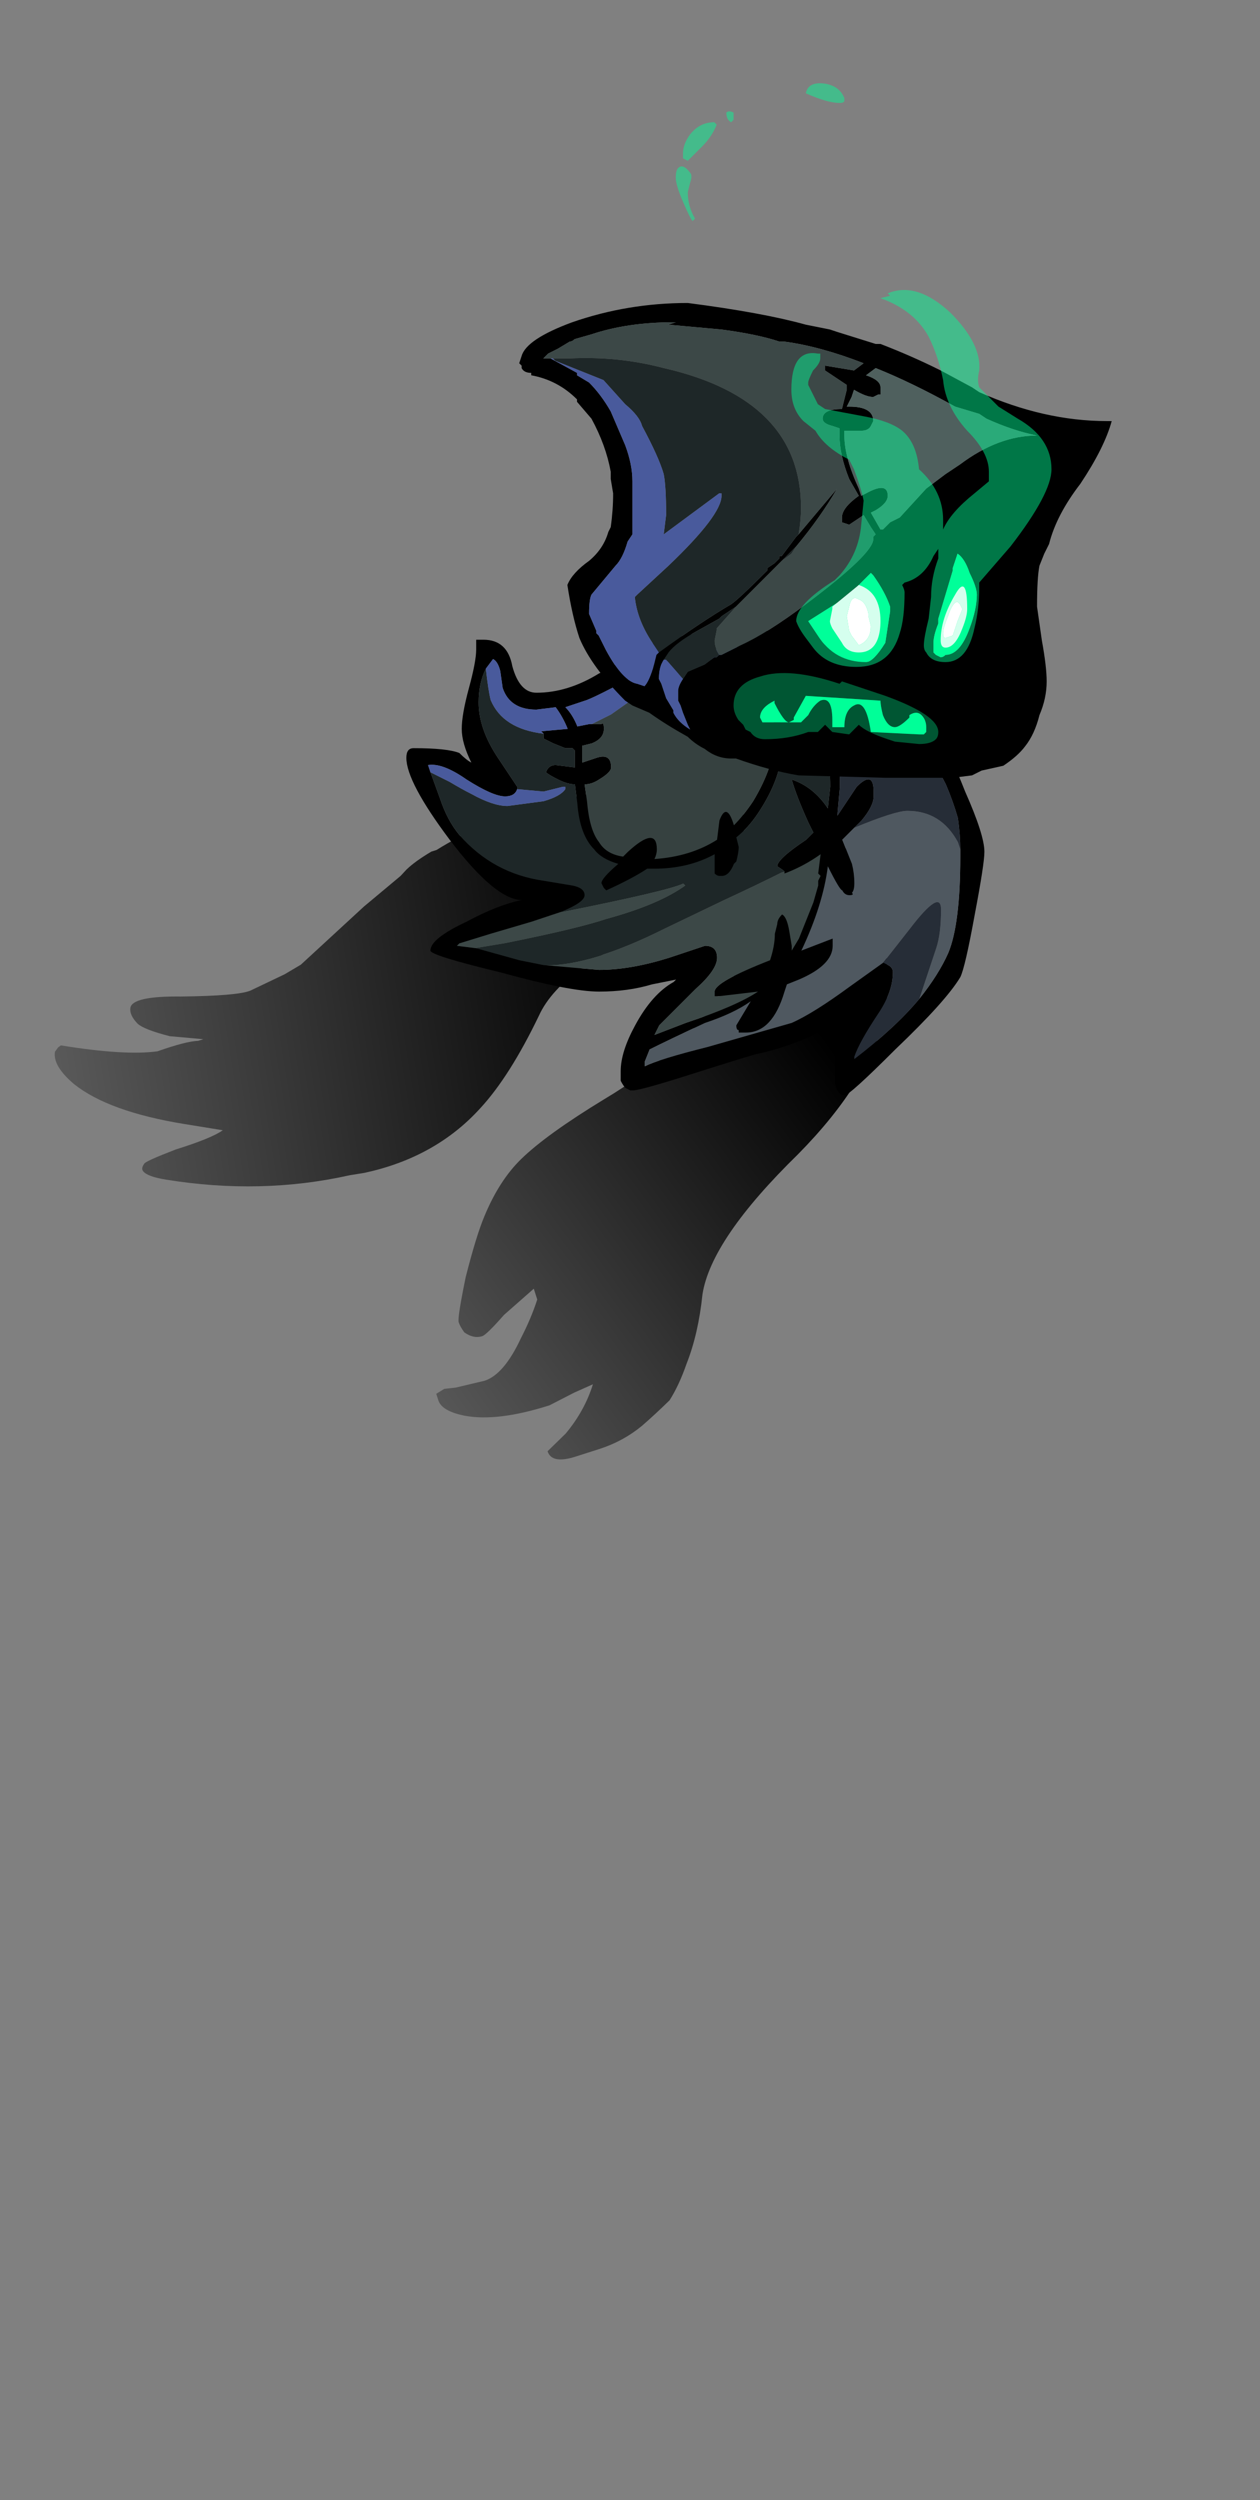 <?xml version="1.0" encoding="UTF-8" standalone="no"?>
<svg xmlns:ffdec="https://www.free-decompiler.com/flash" xmlns:xlink="http://www.w3.org/1999/xlink" ffdec:objectType="frame" height="363.05px" width="183.1px" xmlns="http://www.w3.org/2000/svg">
  <rect width="100%" height="100%" fill="#808080" stroke="none"/>
  <g transform="matrix(1.0, 0.0, 0.0, 1.0, 87.35, 191.6)">
    <use ffdec:characterId="421" ffdec:characterName="a_LostSoulArm05" height="78.75" transform="matrix(0.898, -0.287, 0.287, 0.898, -42.035, -45.763)" width="87.5" xlink:href="#sprite0"/>
    <use ffdec:characterId="419" ffdec:characterName="a_LostSoulArm03" height="70.0" transform="matrix(0.987, 0.16, -0.16, 0.987, -70.684, -92.408)" width="93.8" xlink:href="#sprite1"/>
    <use ffdec:characterId="357" ffdec:characterName="a_LostSoulBody02" height="67.9" transform="matrix(1.0, 0.0, 0.0, 1.0, -28.3, -100.45)" width="84.0" xlink:href="#sprite2"/>
    <use ffdec:characterId="378" ffdec:characterName="a_LostSoulHead02" height="100.8" transform="matrix(1.0, 0.0, 0.0, 1.0, -11.9, -179.45)" width="86.1" xlink:href="#sprite3"/>
  </g>
  <defs>
    <g id="sprite0" transform="matrix(1.0, 0.0, 0.0, 1.0, 43.75, 78.75)">
      <use ffdec:characterId="420" height="11.25" transform="matrix(7.0, 0.0, 0.0, 7.0, -43.75, -78.75)" width="12.5" xlink:href="#shape0"/>
    </g>
    <g id="shape0" transform="matrix(1.0, 0.0, 0.0, 1.0, 6.25, 11.25)">
      <path d="M6.25 -9.8 Q6.25 -8.2 5.7 -7.2 4.95 -5.9 2.95 -4.85 0.55 -3.65 0.0 -2.55 -0.35 -1.75 -0.8 -1.2 -1.1 -0.8 -1.4 -0.55 -1.8 -0.35 -2.15 -0.2 -2.65 0.0 -3.2 0.0 L-3.75 0.0 Q-4.3 0.0 -4.3 -0.3 -4.1 -0.4 -3.8 -0.55 -3.25 -0.9 -2.9 -1.4 L-3.35 -1.35 -3.95 -1.25 Q-5.15 -1.25 -5.8 -1.6 -6.25 -1.85 -6.25 -2.1 L-6.25 -2.25 -6.05 -2.3 -5.8 -2.25 -5.15 -2.2 Q-4.7 -2.2 -4.1 -2.85 -3.75 -3.2 -3.5 -3.55 L-3.5 -3.8 -4.3 -3.45 Q-4.8 -3.15 -4.9 -3.15 -5.1 -3.15 -5.25 -3.35 -5.3 -3.5 -5.3 -3.6 -5.3 -3.7 -4.85 -4.5 -4.35 -5.3 -4.05 -5.65 -3.5 -6.3 -2.9 -6.6 -2.2 -6.95 -0.75 -7.3 1.2 -7.75 2.6 -8.85 3.1 -9.25 4.1 -10.35 L4.35 -10.7 Q4.7 -11.1 5.1 -11.2 5.6 -11.35 5.9 -11.05 6.25 -10.7 6.25 -9.8" fill="url(#gradient0)" fill-rule="evenodd" stroke="none"/>
    </g>
    <linearGradient gradientTransform="matrix(-0.01, 0.003, -0.045, -0.135, -5.05, -8.0)" gradientUnits="userSpaceOnUse" id="gradient0" spreadMethod="pad" x1="-819.2" x2="819.2">
      <stop offset="0.0" stop-color="#000000"/>
      <stop offset="1.0" stop-color="#000000" stop-opacity="0.0"/>
    </linearGradient>
    <g id="sprite1" transform="matrix(1.0, 0.0, 0.0, 1.0, 46.9, 70.0)">
      <use ffdec:characterId="418" height="10.0" transform="matrix(7.0, 0.0, 0.0, 7.0, -46.9, -70.0)" width="13.4" xlink:href="#shape1"/>
    </g>
    <g id="shape1" transform="matrix(1.0, 0.0, 0.0, 1.0, 6.7, 10.0)">
      <path d="M6.2 -7.7 Q5.85 -7.35 5.05 -6.7 4.15 -6.05 3.85 -5.75 3.25 -5.15 3.1 -4.6 2.7 -3.25 2.2 -2.5 1.45 -1.35 0.05 -0.8 L-0.25 -0.7 Q-2.0 0.0 -4.0 0.0 -4.4 0.0 -4.5 -0.1 -4.55 -0.15 -4.5 -0.25 -4.5 -0.3 -3.9 -0.65 -3.2 -1.0 -3.0 -1.2 L-3.8 -1.2 Q-5.4 -1.2 -6.2 -1.65 -6.7 -1.95 -6.7 -2.25 L-6.65 -2.35 -6.6 -2.4 Q-5.25 -2.4 -4.6 -2.6 -4.05 -2.9 -3.8 -2.95 L-3.7 -3.0 -4.4 -2.95 Q-4.95 -3.0 -5.1 -3.1 -5.3 -3.25 -5.3 -3.4 -5.3 -3.65 -4.3 -3.8 -3.15 -4.0 -2.9 -4.15 L-2.25 -4.6 -1.95 -4.85 -0.85 -6.25 -0.2 -7.0 -0.1 -7.15 Q0.05 -7.35 0.35 -7.6 L0.45 -7.65 Q2.05 -9.05 4.9 -9.75 5.9 -10.25 6.35 -9.85 6.7 -9.55 6.7 -8.75 6.7 -8.25 6.2 -7.7" fill="url(#gradient1)" fill-rule="evenodd" stroke="none"/>
    </g>
    <linearGradient gradientTransform="matrix(-0.01, 0.003, -0.045, -0.135, -5.05, -8.0)" gradientUnits="userSpaceOnUse" id="gradient1" spreadMethod="pad" x1="-819.2" x2="819.2">
      <stop offset="0.0" stop-color="#000000"/>
      <stop offset="1.0" stop-color="#000000" stop-opacity="0.0"/>
    </linearGradient>
    <g id="sprite2" transform="matrix(1.0, 0.0, 0.0, 1.0, 42.0, 67.9)">
      <use ffdec:characterId="356" height="9.7" transform="matrix(7.0, 0.0, 0.0, 7.0, -42.0, -67.9)" width="12.0" xlink:href="#shape2"/>
    </g>
    <g id="shape2" transform="matrix(1.0, 0.0, 0.0, 1.0, 6.0, 9.7)">
      <path d="M5.5 -5.1 Q5.5 -5.4 5.45 -5.75 5.35 -6.1 5.2 -6.45 5.0 -6.85 4.7 -7.25 3.9 -8.3 2.35 -9.15 L2.3 -9.15 2.45 -9.0 Q2.8 -8.5 2.8 -8.3 L2.8 -8.05 2.85 -7.85 2.95 -7.25 Q3.0 -6.75 3.0 -6.4 L2.95 -5.85 2.95 -5.8 3.35 -6.4 Q3.7 -6.75 3.7 -6.3 L3.7 -6.2 Q3.7 -6.0 3.45 -5.7 L3.3 -5.55 3.05 -5.3 3.25 -4.8 Q3.3 -4.6 3.3 -4.4 3.3 -4.25 3.25 -4.2 3.3 -4.15 3.2 -4.15 3.1 -4.15 3.05 -4.25 3.0 -4.25 2.75 -4.75 2.65 -3.95 2.2 -3.0 L2.85 -3.25 2.85 -3.1 Q2.85 -2.7 2.15 -2.4 L1.9 -2.3 1.85 -2.15 Q1.6 -1.3 1.05 -1.3 L0.9 -1.3 0.9 -1.35 Q0.85 -1.35 0.85 -1.45 L1.15 -1.95 Q0.8 -1.7 0.2 -1.5 -0.55 -1.15 -0.95 -0.95 L-1.05 -0.7 -1.05 -0.6 Q-0.75 -0.75 0.25 -1.0 1.65 -1.4 2.0 -1.5 2.45 -1.7 3.2 -2.25 L3.9 -2.75 4.0 -2.7 Q4.1 -2.65 4.1 -2.55 4.1 -2.15 3.8 -1.7 3.4 -1.1 3.3 -0.8 L3.3 -0.75 Q4.15 -1.4 4.65 -2.0 5.05 -2.5 5.25 -2.95 5.5 -3.55 5.5 -4.95 L5.5 -5.1 M1.85 -4.65 L1.7 -4.75 Q1.7 -4.9 2.3 -5.3 L2.45 -5.45 2.35 -5.65 Q2.1 -6.2 2.0 -6.55 2.45 -6.4 2.75 -5.95 L2.8 -6.4 Q2.8 -7.2 2.55 -7.95 2.35 -8.7 2.0 -9.2 L1.15 -9.3 1.1 -9.3 Q1.35 -9.1 1.55 -8.65 1.8 -8.0 1.8 -7.25 1.8 -6.6 1.3 -5.85 1.1 -5.55 0.85 -5.35 L0.9 -5.15 Q0.9 -5.05 0.85 -4.85 L0.8 -4.8 Q0.7 -4.55 0.55 -4.55 L0.5 -4.55 Q0.45 -4.55 0.4 -4.6 L0.4 -5.0 Q-0.15 -4.7 -0.85 -4.7 L-1.0 -4.7 Q-1.3 -4.5 -1.85 -4.25 L-1.9 -4.3 -1.95 -4.4 Q-1.95 -4.5 -1.6 -4.8 -1.95 -4.9 -2.1 -5.1 -2.4 -5.4 -2.45 -6.05 L-2.5 -6.45 Q-2.65 -6.45 -2.85 -6.55 -3.05 -6.65 -3.1 -6.7 -3.05 -6.85 -2.9 -6.85 L-2.5 -6.8 -2.5 -7.15 -2.55 -7.2 -2.7 -7.2 -2.95 -7.3 -3.15 -7.4 -3.15 -7.5 -3.2 -7.55 -2.65 -7.6 Q-2.75 -7.85 -2.9 -8.05 L-3.3 -8.0 Q-3.85 -8.0 -4.0 -8.45 L-4.05 -8.8 Q-4.1 -9.0 -4.2 -9.05 L-4.35 -8.85 Q-4.5 -8.55 -4.5 -8.15 -4.5 -7.6 -4.1 -7.0 L-3.7 -6.4 -3.7 -6.35 Q-3.75 -6.2 -3.95 -6.2 -4.2 -6.2 -4.75 -6.55 -5.25 -6.9 -5.55 -6.85 L-5.5 -6.7 -5.3 -6.15 Q-5.15 -5.7 -4.9 -5.4 -4.2 -4.6 -3.15 -4.45 L-2.55 -4.35 Q-2.3 -4.3 -2.3 -4.15 -2.3 -4.0 -2.8 -3.8 L-3.4 -3.6 -4.25 -3.35 -4.9 -3.15 -4.95 -3.1 -4.55 -3.05 -3.65 -2.8 -3.15 -2.7 -2.0 -2.6 Q-1.35 -2.6 -0.55 -2.85 L0.2 -3.1 Q0.45 -3.1 0.45 -2.85 0.45 -2.6 0.0 -2.2 L-0.75 -1.45 -0.85 -1.25 -0.2 -1.5 Q0.85 -1.85 1.3 -2.15 L0.45 -2.05 0.4 -2.05 0.4 -2.15 Q0.4 -2.35 1.55 -2.8 1.65 -3.1 1.65 -3.35 L1.7 -3.55 Q1.7 -3.65 1.8 -3.75 1.9 -3.7 1.95 -3.4 L2.0 -3.1 2.0 -3.0 2.15 -3.25 2.45 -4.0 2.55 -4.35 2.55 -4.45 2.6 -4.55 2.55 -4.6 2.6 -5.0 Q2.25 -4.75 1.85 -4.6 L1.85 -4.65 M0.9 -9.3 Q-0.25 -9.25 -1.35 -8.65 -2.0 -8.3 -2.25 -8.2 L-2.7 -8.05 Q-2.55 -7.9 -2.45 -7.65 L-2.2 -7.7 -2.15 -7.7 -1.95 -7.7 Q-1.9 -7.75 -1.9 -7.6 -1.9 -7.4 -2.15 -7.3 L-2.35 -7.25 -2.35 -6.9 -2.05 -7.0 Q-1.75 -7.1 -1.75 -6.8 -1.75 -6.7 -2.0 -6.55 -2.15 -6.45 -2.3 -6.45 L-2.25 -6.1 Q-2.2 -5.5 -2.0 -5.25 -1.85 -5.0 -1.5 -4.95 L-1.4 -5.05 Q-0.8 -5.6 -0.8 -5.1 -0.8 -5.0 -0.85 -4.9 -0.1 -4.95 0.45 -5.3 L0.5 -5.7 Q0.65 -6.1 0.8 -5.6 1.0 -5.8 1.2 -6.1 1.65 -6.85 1.65 -7.45 1.65 -7.9 1.35 -8.55 1.15 -9.05 0.9 -9.3 M2.5 -9.4 Q3.6 -9.15 3.75 -8.8 L3.8 -8.8 3.8 -8.75 Q4.45 -8.2 4.95 -7.55 5.25 -7.2 5.6 -6.3 6.0 -5.4 6.0 -5.05 6.0 -4.8 5.8 -3.75 5.6 -2.65 5.5 -2.45 5.2 -1.95 4.15 -0.95 3.2 0.0 3.1 0.0 2.95 0.0 2.9 -0.25 L2.9 -0.55 Q2.9 -0.95 2.9 -1.0 L3.25 -1.65 2.35 -1.2 Q1.75 -0.95 1.25 -0.85 0.9 -0.75 -0.2 -0.4 -1.15 -0.1 -1.3 -0.1 L-1.35 -0.1 -1.45 -0.15 Q-1.5 -0.2 -1.55 -0.3 L-1.55 -0.5 Q-1.55 -0.9 -1.25 -1.45 -0.9 -2.1 -0.45 -2.35 L-0.4 -2.4 -0.9 -2.3 Q-1.4 -2.15 -2.0 -2.15 -2.6 -2.15 -4.05 -2.55 -5.5 -2.9 -5.5 -3.0 -5.5 -3.25 -4.75 -3.6 -4.1 -3.95 -3.6 -4.05 -4.15 -4.05 -5.1 -5.3 -6.0 -6.5 -6.0 -7.0 -6.0 -7.2 -5.85 -7.2 -5.15 -7.2 -4.9 -7.1 -4.75 -6.95 -4.65 -6.9 -4.85 -7.3 -4.85 -7.6 -4.85 -7.9 -4.7 -8.45 -4.55 -9.0 -4.55 -9.25 L-4.55 -9.45 -4.4 -9.45 Q-3.9 -9.45 -3.8 -8.9 -3.65 -8.35 -3.3 -8.35 -2.65 -8.35 -2.0 -8.75 -1.65 -8.9 -1.4 -9.1 -1.2 -9.3 -0.65 -9.45 L0.6 -9.7 Q1.5 -9.7 2.5 -9.4" fill="#000000" fill-rule="evenodd" stroke="none"/>
      <path d="M3.3 -5.55 Q4.15 -5.9 4.4 -5.9 5.1 -5.9 5.45 -5.25 L5.5 -5.1 5.5 -4.95 Q5.5 -3.55 5.25 -2.95 5.05 -2.5 4.65 -2.0 L5.0 -3.05 Q5.1 -3.35 5.1 -3.85 5.1 -4.3 4.45 -3.45 L3.9 -2.75 3.2 -2.25 Q2.45 -1.7 2.0 -1.5 1.65 -1.4 0.25 -1.0 -0.75 -0.75 -1.05 -0.6 L-1.05 -0.7 -0.95 -0.95 Q-0.55 -1.15 0.2 -1.5 0.8 -1.7 1.15 -1.95 L0.85 -1.45 Q0.85 -1.35 0.9 -1.35 L0.9 -1.3 1.05 -1.3 Q1.6 -1.3 1.85 -2.15 L1.9 -2.3 2.15 -2.4 Q2.85 -2.7 2.85 -3.1 L2.85 -3.25 2.2 -3.0 Q2.65 -3.95 2.75 -4.75 3.0 -4.25 3.05 -4.25 3.1 -4.15 3.2 -4.15 3.3 -4.15 3.25 -4.2 3.3 -4.25 3.3 -4.4 3.3 -4.6 3.25 -4.8 L3.05 -5.3 3.3 -5.55" fill="#4f5860" fill-rule="evenodd" stroke="none"/>
      <path d="M-2.8 -3.8 Q-0.55 -4.25 -0.25 -4.4 L-0.2 -4.35 Q-0.75 -3.95 -1.85 -3.65 -2.45 -3.45 -3.95 -3.15 L-4.55 -3.05 -4.95 -3.1 -4.9 -3.15 -4.25 -3.35 -3.4 -3.6 -2.8 -3.8 M-3.15 -2.7 L-3.1 -2.7 Q-2.15 -2.7 -0.65 -3.45 L0.6 -4.05 Q1.25 -4.35 1.85 -4.65 L1.85 -4.6 Q2.25 -4.75 2.6 -5.0 L2.55 -4.6 2.6 -4.55 2.55 -4.45 2.55 -4.35 2.45 -4.0 2.15 -3.25 2.0 -3.0 2.0 -3.1 1.95 -3.4 Q1.9 -3.7 1.8 -3.75 1.7 -3.65 1.7 -3.55 L1.65 -3.35 Q1.65 -3.1 1.55 -2.8 0.4 -2.35 0.4 -2.15 L0.4 -2.05 0.45 -2.05 1.3 -2.15 Q0.85 -1.85 -0.2 -1.5 L-0.85 -1.25 -0.75 -1.45 0.0 -2.2 Q0.45 -2.6 0.45 -2.85 0.45 -3.1 0.2 -3.1 L-0.55 -2.85 Q-1.35 -2.6 -2.0 -2.6 L-3.15 -2.7" fill="#3c4847" fill-rule="evenodd" stroke="none"/>
      <path d="M3.3 -5.55 L3.45 -5.7 Q3.7 -6.0 3.7 -6.2 L3.7 -6.3 Q3.7 -6.75 3.35 -6.4 L2.95 -5.8 2.95 -5.85 3.0 -6.4 Q3.0 -6.75 2.95 -7.25 L2.85 -7.85 2.8 -8.05 2.8 -8.3 Q2.8 -8.5 2.45 -9.0 L2.3 -9.15 2.35 -9.15 Q3.9 -8.3 4.7 -7.25 5.0 -6.85 5.2 -6.45 5.35 -6.1 5.45 -5.75 5.5 -5.4 5.5 -5.1 L5.45 -5.25 Q5.1 -5.9 4.4 -5.9 4.15 -5.9 3.3 -5.55 M4.65 -2.0 Q4.15 -1.4 3.3 -0.75 L3.3 -0.8 Q3.4 -1.1 3.8 -1.7 4.1 -2.15 4.1 -2.55 4.1 -2.65 4.0 -2.7 L3.9 -2.75 4.45 -3.45 Q5.1 -4.3 5.1 -3.85 5.1 -3.35 5.0 -3.05 L4.65 -2.0" fill="#262d37" fill-rule="evenodd" stroke="none"/>
      <path d="M-2.15 -7.7 L-1.75 -7.9 -0.9 -8.5 0.35 -9.05 Q0.7 -9.2 0.9 -9.3 1.15 -9.05 1.35 -8.55 1.65 -7.9 1.65 -7.45 1.65 -6.85 1.2 -6.1 1.0 -5.8 0.8 -5.6 0.65 -6.1 0.5 -5.7 L0.45 -5.3 Q-0.1 -4.95 -0.85 -4.9 -0.8 -5.0 -0.8 -5.1 -0.8 -5.6 -1.4 -5.05 L-1.5 -4.95 Q-1.85 -5.0 -2.0 -5.25 -2.2 -5.5 -2.25 -6.1 L-2.3 -6.45 Q-2.15 -6.45 -2.0 -6.55 -1.75 -6.7 -1.75 -6.8 -1.75 -7.1 -2.05 -7.0 L-2.35 -6.9 -2.35 -7.25 -2.15 -7.3 Q-1.9 -7.4 -1.9 -7.6 -1.9 -7.75 -1.95 -7.7 L-2.15 -7.7" fill="#364140" fill-rule="evenodd" stroke="none"/>
      <path d="M-3.15 -7.5 L-3.15 -7.4 -2.95 -7.3 -2.7 -7.2 -2.55 -7.2 -2.5 -7.15 -2.5 -6.8 -2.9 -6.85 Q-3.05 -6.85 -3.1 -6.7 -3.05 -6.65 -2.85 -6.55 -2.65 -6.45 -2.5 -6.45 L-2.45 -6.05 Q-2.4 -5.4 -2.1 -5.1 -1.95 -4.9 -1.6 -4.8 -1.95 -4.5 -1.95 -4.4 L-1.9 -4.3 -1.85 -4.25 Q-1.3 -4.5 -1.0 -4.7 L-0.85 -4.7 Q-0.15 -4.7 0.4 -5.0 L0.4 -4.6 Q0.45 -4.55 0.5 -4.55 L0.55 -4.55 Q0.7 -4.55 0.8 -4.8 L0.85 -4.85 Q0.9 -5.05 0.9 -5.15 L0.85 -5.35 Q1.1 -5.55 1.3 -5.85 1.8 -6.6 1.8 -7.25 1.8 -8.0 1.55 -8.65 1.35 -9.1 1.1 -9.3 L1.15 -9.3 2.0 -9.2 Q2.35 -8.7 2.55 -7.95 2.8 -7.2 2.8 -6.4 L2.75 -5.95 Q2.45 -6.4 2.0 -6.55 2.1 -6.2 2.35 -5.65 L2.45 -5.45 2.3 -5.3 Q1.7 -4.9 1.7 -4.75 L1.85 -4.65 Q1.25 -4.35 0.6 -4.05 L-0.65 -3.45 Q-2.15 -2.7 -3.1 -2.7 L-3.15 -2.7 -3.65 -2.8 -4.55 -3.05 -3.95 -3.15 Q-2.45 -3.45 -1.85 -3.65 -0.75 -3.95 -0.2 -4.35 L-0.25 -4.4 Q-0.55 -4.25 -2.8 -3.8 -2.3 -4.0 -2.3 -4.15 -2.3 -4.3 -2.55 -4.35 L-3.15 -4.45 Q-4.2 -4.6 -4.9 -5.4 -5.15 -5.7 -5.3 -6.15 L-5.5 -6.7 -5.1 -6.5 Q-4.85 -6.35 -4.65 -6.25 -4.2 -6.0 -3.9 -6.0 L-3.15 -6.1 Q-2.8 -6.2 -2.7 -6.35 L-2.7 -6.4 -2.75 -6.4 -3.15 -6.3 -3.7 -6.35 -3.7 -6.4 -4.1 -7.0 Q-4.5 -7.6 -4.5 -8.15 -4.5 -8.55 -4.35 -8.85 -4.3 -8.4 -4.25 -8.2 -4.0 -7.6 -3.15 -7.5" fill="#1e2728" fill-rule="evenodd" stroke="none"/>
      <path d="M-3.15 -7.5 Q-4.0 -7.6 -4.25 -8.2 -4.3 -8.4 -4.35 -8.85 L-4.2 -9.05 Q-4.1 -9.0 -4.05 -8.8 L-4.0 -8.45 Q-3.85 -8.0 -3.3 -8.0 L-2.9 -8.05 Q-2.75 -7.85 -2.65 -7.6 L-3.2 -7.55 -3.15 -7.5 M-3.7 -6.35 L-3.15 -6.3 -2.75 -6.4 -2.7 -6.4 -2.7 -6.35 Q-2.8 -6.2 -3.15 -6.1 L-3.9 -6.0 Q-4.2 -6.0 -4.65 -6.25 -4.85 -6.35 -5.1 -6.5 L-5.5 -6.7 -5.55 -6.85 Q-5.25 -6.9 -4.75 -6.55 -4.2 -6.2 -3.95 -6.2 -3.75 -6.2 -3.7 -6.35 M0.9 -9.3 Q0.7 -9.2 0.35 -9.05 L-0.9 -8.5 -1.75 -7.9 -2.15 -7.7 -2.2 -7.7 -2.45 -7.65 Q-2.55 -7.9 -2.7 -8.05 L-2.25 -8.2 Q-2.0 -8.3 -1.35 -8.65 -0.25 -9.25 0.9 -9.3" fill="#495a9c" fill-rule="evenodd" stroke="none"/>
    </g>
    <g id="sprite3" transform="matrix(1.0, 0.0, 0.0, 1.0, 42.0, 100.8)">
      <use ffdec:characterId="377" height="14.4" transform="matrix(7.0, 0.0, 0.0, 7.0, -42.0, -100.8)" width="12.3" xlink:href="#shape3"/>
    </g>
    <g id="shape3" transform="matrix(1.0, 0.0, 0.0, 1.0, 6.0, 14.4)">
      <path d="M6.3 -7.4 Q6.15 -6.85 5.65 -6.1 5.15 -5.45 5.0 -4.85 L4.9 -4.65 4.8 -4.4 Q4.75 -4.15 4.75 -3.55 L4.85 -2.85 Q4.95 -2.3 4.95 -2.0 4.95 -1.65 4.8 -1.3 4.7 -0.9 4.5 -0.65 4.35 -0.45 4.05 -0.25 L3.6 -0.15 3.4 -0.05 3.0 0.0 1.6 0.0 -0.2 -0.05 Q-0.8 -0.15 -1.5 -0.4 L-1.6 -0.4 Q-1.9 -0.4 -2.15 -0.6 -2.35 -0.7 -2.5 -0.85 -2.95 -1.1 -3.3 -1.35 L-3.65 -1.5 -3.8 -1.6 Q-4.5 -2.3 -4.75 -2.9 -4.9 -3.35 -5.0 -4.0 -4.9 -4.25 -4.55 -4.5 -4.25 -4.75 -4.15 -5.1 L-4.1 -5.2 Q-4.05 -5.55 -4.05 -5.9 L-4.1 -6.2 -4.1 -6.35 Q-4.2 -6.9 -4.5 -7.45 L-4.8 -7.8 -4.8 -7.85 Q-5.2 -8.25 -5.75 -8.35 L-5.75 -8.4 Q-5.9 -8.4 -5.95 -8.5 L-5.95 -8.55 -6.0 -8.6 -5.95 -8.75 Q-5.85 -9.1 -4.9 -9.45 -3.75 -9.85 -2.5 -9.85 -0.95 -9.65 -0.05 -9.4 L0.45 -9.3 0.6 -9.25 1.4 -9.0 1.5 -9.0 Q2.15 -8.75 2.75 -8.45 L3.4 -8.1 3.55 -8.0 Q4.9 -7.4 6.2 -7.4 L6.3 -7.4 M-1.85 -2.55 L-1.8 -2.55 -1.4 -2.75 Q-0.85 -3.0 -0.05 -3.6 1.35 -4.65 1.35 -4.95 L1.35 -5.0 1.4 -5.05 1.3 -5.2 1.15 -5.45 0.85 -5.25 0.7 -5.3 0.7 -5.4 Q0.7 -5.6 1.05 -5.85 L0.85 -6.2 Q0.65 -6.7 0.65 -7.1 L0.65 -7.25 0.5 -7.3 Q0.3 -7.35 0.3 -7.45 0.3 -7.65 0.7 -7.65 L0.8 -8.05 0.8 -8.15 0.35 -8.45 0.35 -8.55 0.95 -8.45 1.15 -8.6 Q0.25 -8.95 -0.5 -9.05 L-0.6 -9.05 Q-1.05 -9.2 -1.8 -9.3 L-2.9 -9.4 -2.75 -9.45 -2.8 -9.45 Q-3.75 -9.45 -4.5 -9.2 L-4.85 -9.1 Q-4.9 -9.05 -4.95 -9.05 L-5.2 -8.9 -5.4 -8.8 -5.5 -8.7 -5.35 -8.7 -4.8 -8.4 -4.8 -8.35 -4.55 -8.2 Q-4.3 -7.95 -4.1 -7.6 L-3.8 -6.9 Q-3.65 -6.5 -3.65 -6.15 L-3.65 -5.05 -3.75 -4.9 Q-3.85 -4.55 -4.0 -4.4 L-4.5 -3.8 Q-4.55 -3.7 -4.55 -3.4 L-4.4 -3.05 -4.4 -3.0 -4.35 -2.95 -4.2 -2.65 Q-3.85 -2.0 -3.55 -1.95 L-3.4 -1.9 Q-3.3 -2.0 -3.2 -2.35 L-3.15 -2.55 -3.1 -2.6 Q-2.2 -3.25 -1.6 -3.6 -1.45 -3.7 -0.85 -4.3 L-0.85 -4.35 -0.7 -4.45 -0.6 -4.55 -0.6 -4.6 -0.55 -4.6 -0.25 -5.0 -0.2 -5.05 0.6 -6.0 Q0.25 -5.4 -0.25 -4.8 L-0.65 -4.4 -1.5 -3.55 Q-1.65 -3.45 -1.8 -3.35 L-1.85 -3.3 -2.3 -3.05 Q-2.75 -2.8 -2.9 -2.6 L-3.0 -2.45 Q-3.1 -2.3 -3.1 -2.05 L-3.05 -1.95 -2.95 -1.65 -2.8 -1.4 -2.8 -1.35 Q-2.7 -1.15 -2.45 -1.0 L-2.5 -1.1 -2.6 -1.35 -2.65 -1.5 -2.7 -1.6 -2.7 -1.8 Q-2.7 -1.9 -2.6 -2.05 L-2.5 -2.2 -2.15 -2.35 -1.95 -2.5 -1.9 -2.5 -1.85 -2.55 M1.2 -8.35 Q1.5 -8.25 1.5 -8.1 L1.5 -7.95 1.45 -7.95 1.35 -7.9 Q1.2 -7.9 0.95 -8.05 L0.9 -7.9 0.8 -7.7 0.85 -7.7 Q1.35 -7.7 1.35 -7.4 L1.3 -7.3 Q1.25 -7.2 1.1 -7.2 L0.75 -7.2 0.75 -7.1 Q0.75 -6.65 1.05 -6.0 L1.1 -5.85 1.2 -5.9 Q1.65 -6.15 1.65 -5.85 1.65 -5.7 1.4 -5.55 L1.3 -5.5 1.5 -5.15 1.55 -5.15 1.7 -5.3 1.9 -5.4 2.45 -6.0 2.85 -6.3 3.15 -6.5 Q3.95 -7.1 4.75 -7.1 4.25 -7.2 3.7 -7.45 L3.55 -7.55 3.05 -7.7 Q2.15 -8.2 1.4 -8.5 L1.2 -8.35 M3.4 -8.8 L3.4 -8.8 M3.1 -4.65 L3.0 -4.35 3.0 -4.3 2.7 -3.3 2.7 -3.2 Q2.6 -2.95 2.6 -2.8 L2.6 -2.6 2.65 -2.55 2.75 -2.5 Q2.8 -2.5 2.85 -2.55 3.15 -2.55 3.35 -3.1 3.5 -3.5 3.5 -3.8 3.5 -3.95 3.35 -4.25 3.25 -4.55 3.1 -4.65 L3.1 -4.65 M0.8 -3.75 Q0.55 -3.6 0.0 -3.25 L0.2 -2.95 Q0.55 -2.4 1.2 -2.4 1.35 -2.4 1.6 -2.8 L1.7 -3.45 1.7 -3.55 Q1.6 -3.85 1.35 -4.2 L1.3 -4.25 0.8 -3.75 M0.95 -1.5 Q1.2 -1.65 1.3 -0.95 L2.3 -0.9 2.4 -0.9 2.45 -0.95 2.45 -1.05 Q2.45 -1.2 2.35 -1.3 2.25 -1.4 2.1 -1.3 L2.1 -1.25 Q1.9 -1.05 1.8 -1.05 1.65 -1.05 1.55 -1.3 1.5 -1.5 1.5 -1.6 L-0.05 -1.7 -0.3 -1.25 -0.3 -1.2 -0.4 -1.15 Q-0.5 -1.15 -0.7 -1.55 L-0.7 -1.6 Q-1.0 -1.45 -1.0 -1.25 L-0.95 -1.15 -0.15 -1.15 0.0 -1.3 Q0.1 -1.5 0.25 -1.6 0.5 -1.7 0.5 -1.2 L0.5 -1.05 0.75 -1.05 Q0.75 -1.4 0.95 -1.5" fill="#000000" fill-rule="evenodd" stroke="none"/>
      <path d="M-5.35 -8.7 L-5.5 -8.7 -5.4 -8.8 -5.2 -8.9 -4.95 -9.05 Q-4.9 -9.05 -4.85 -9.1 L-4.5 -9.2 Q-3.75 -9.45 -2.8 -9.45 L-2.75 -9.45 -2.9 -9.4 -1.8 -9.3 Q-1.05 -9.2 -0.6 -9.05 L-0.5 -9.05 Q0.25 -8.95 1.15 -8.6 L0.95 -8.45 0.35 -8.55 0.35 -8.45 0.8 -8.15 0.8 -8.05 0.7 -7.65 Q0.3 -7.65 0.3 -7.45 0.3 -7.35 0.5 -7.3 L0.65 -7.25 0.65 -7.1 Q0.65 -6.7 0.85 -6.2 L1.05 -5.85 Q0.7 -5.6 0.7 -5.4 L0.7 -5.3 0.85 -5.25 1.15 -5.45 1.3 -5.2 1.4 -5.05 1.35 -5.0 1.35 -4.95 Q1.35 -4.65 -0.05 -3.6 -0.85 -3.0 -1.4 -2.75 L-1.8 -2.55 -1.85 -2.55 Q-1.95 -2.7 -1.95 -2.85 L-1.9 -3.1 -1.5 -3.55 -0.65 -4.4 -0.55 -4.5 -0.35 -4.65 -0.25 -4.8 Q0.25 -5.4 0.6 -6.0 L-0.2 -5.05 Q-0.15 -5.35 -0.15 -5.6 -0.15 -7.85 -3.0 -8.5 -3.95 -8.75 -4.95 -8.7 L-5.3 -8.7 -5.35 -8.7" fill="#3c4847" fill-rule="evenodd" stroke="none"/>
      <path d="M1.2 -8.35 L1.4 -8.5 Q2.15 -8.2 3.05 -7.7 L3.55 -7.55 3.7 -7.45 Q4.25 -7.2 4.75 -7.1 3.95 -7.1 3.15 -6.5 L2.85 -6.3 2.45 -6.0 1.9 -5.4 1.7 -5.3 1.55 -5.15 1.5 -5.15 1.3 -5.5 1.4 -5.55 Q1.65 -5.7 1.65 -5.85 1.65 -6.15 1.2 -5.9 L1.1 -5.85 1.05 -6.0 Q0.75 -6.65 0.75 -7.1 L0.75 -7.2 1.1 -7.2 Q1.25 -7.2 1.3 -7.3 L1.35 -7.4 Q1.35 -7.7 0.85 -7.7 L0.8 -7.7 0.9 -7.9 0.95 -8.05 Q1.2 -7.9 1.35 -7.9 L1.45 -7.95 1.5 -7.95 1.5 -8.1 Q1.5 -8.25 1.2 -8.35" fill="#4f605e" fill-rule="evenodd" stroke="none"/>
      <path d="M0.8 -3.75 L1.3 -4.25 1.35 -4.2 Q1.6 -3.85 1.7 -3.55 L1.7 -3.45 1.6 -2.8 Q1.35 -2.4 1.2 -2.4 0.55 -2.4 0.2 -2.95 L0.0 -3.25 Q0.55 -3.6 0.8 -3.75 M3.1 -4.65 L3.1 -4.65 Q3.25 -4.55 3.35 -4.25 3.5 -3.95 3.5 -3.8 3.5 -3.5 3.35 -3.1 3.15 -2.55 2.85 -2.55 2.8 -2.5 2.75 -2.5 L2.65 -2.55 2.6 -2.6 2.6 -2.8 Q2.6 -2.95 2.7 -3.2 L2.7 -3.3 3.0 -4.3 3.0 -4.35 3.1 -4.65 M0.95 -1.5 Q0.75 -1.4 0.75 -1.05 L0.5 -1.05 0.5 -1.2 Q0.5 -1.7 0.25 -1.6 0.1 -1.5 0.0 -1.3 L-0.15 -1.15 -0.95 -1.15 -1.0 -1.25 Q-1.0 -1.45 -0.7 -1.6 L-0.7 -1.55 Q-0.5 -1.15 -0.4 -1.15 L-0.3 -1.2 -0.3 -1.25 -0.05 -1.7 1.5 -1.6 Q1.5 -1.5 1.55 -1.3 1.65 -1.05 1.8 -1.05 1.9 -1.05 2.1 -1.25 L2.1 -1.3 Q2.25 -1.4 2.35 -1.3 2.45 -1.2 2.45 -1.05 L2.45 -0.95 2.4 -0.9 2.3 -0.9 1.3 -0.95 Q1.2 -1.65 0.95 -1.5" fill="#00ff99" fill-rule="evenodd" stroke="none"/>
      <path d="M-5.3 -8.7 L-4.95 -8.7 Q-3.95 -8.75 -3.0 -8.5 -0.15 -7.85 -0.15 -5.6 -0.15 -5.35 -0.2 -5.05 L-0.25 -5.0 -0.55 -4.6 -0.6 -4.6 -0.6 -4.55 -0.7 -4.45 -0.85 -4.35 -0.85 -4.3 Q-1.45 -3.7 -1.6 -3.6 -2.2 -3.25 -3.1 -2.6 L-3.2 -2.75 Q-3.55 -3.25 -3.6 -3.75 L-3.55 -3.8 -2.9 -4.4 Q-1.8 -5.45 -1.8 -5.85 L-1.8 -5.9 -1.85 -5.9 -3.0 -5.05 -2.95 -5.45 Q-2.95 -6.05 -3.0 -6.3 -3.1 -6.65 -3.45 -7.3 -3.5 -7.5 -3.8 -7.75 L-4.25 -8.25 -5.25 -8.65 -5.3 -8.7 M-0.25 -4.8 L-0.35 -4.65 -0.55 -4.5 -0.65 -4.4 -0.25 -4.8 M-1.5 -3.55 L-1.9 -3.1 -1.95 -2.85 Q-1.95 -2.7 -1.85 -2.55 L-1.9 -2.5 -1.95 -2.5 -2.15 -2.35 -2.5 -2.2 -2.6 -2.05 -2.95 -2.45 -3.0 -2.45 -2.9 -2.6 Q-2.75 -2.8 -2.3 -3.05 L-1.85 -3.3 -1.8 -3.35 Q-1.65 -3.45 -1.5 -3.55" fill="#1e2728" fill-rule="evenodd" stroke="none"/>
      <path d="M-5.35 -8.7 L-5.3 -8.7 -5.25 -8.65 -4.25 -8.25 -3.8 -7.75 Q-3.5 -7.5 -3.45 -7.3 -3.1 -6.65 -3.0 -6.3 -2.95 -6.05 -2.95 -5.45 L-3.0 -5.05 -1.85 -5.9 -1.8 -5.9 -1.8 -5.85 Q-1.8 -5.45 -2.9 -4.4 L-3.55 -3.8 -3.6 -3.75 Q-3.55 -3.25 -3.2 -2.75 L-3.1 -2.6 -3.15 -2.55 -3.2 -2.35 Q-3.3 -2.0 -3.4 -1.9 L-3.55 -1.95 Q-3.85 -2.0 -4.2 -2.65 L-4.35 -2.95 -4.4 -3.0 -4.4 -3.05 -4.55 -3.4 Q-4.55 -3.7 -4.5 -3.8 L-4.0 -4.4 Q-3.85 -4.55 -3.75 -4.9 L-3.65 -5.05 -3.65 -6.15 Q-3.65 -6.5 -3.8 -6.9 L-4.1 -7.6 Q-4.3 -7.95 -4.55 -8.2 L-4.8 -8.35 -4.8 -8.4 -5.35 -8.7 M-2.6 -2.05 Q-2.7 -1.9 -2.7 -1.8 L-2.7 -1.6 -2.65 -1.5 -2.6 -1.35 -2.5 -1.1 -2.45 -1.0 Q-2.7 -1.15 -2.8 -1.35 L-2.8 -1.4 -2.95 -1.65 -3.05 -1.95 -3.1 -2.05 Q-3.1 -2.3 -3.0 -2.45 L-2.95 -2.45 -2.6 -2.05" fill="#495a9c" fill-rule="evenodd" stroke="none"/>
      <path d="M0.65 -14.0 Q0.4 -14.0 -0.05 -14.2 0.0 -14.45 0.35 -14.4 0.65 -14.35 0.75 -14.1 L0.75 -14.05 Q0.75 -14.0 0.65 -14.0 M1.65 -10.05 Q2.25 -10.3 2.95 -9.65 3.6 -9.0 3.55 -8.45 3.5 -8.25 3.55 -8.1 L3.95 -7.7 4.35 -7.45 Q5.05 -7.05 5.05 -6.4 5.05 -5.9 4.2 -4.8 L3.55 -4.05 3.55 -3.95 Q3.55 -3.5 3.45 -3.1 3.3 -2.4 2.85 -2.4 2.55 -2.4 2.45 -2.6 2.4 -2.65 2.4 -2.75 2.4 -2.9 2.5 -3.3 L2.55 -3.75 Q2.55 -4.15 2.7 -4.55 L2.7 -4.75 2.6 -4.6 Q2.4 -4.15 2.0 -4.05 L1.95 -4.0 Q2.0 -3.9 2.0 -3.85 2.0 -3.3 1.9 -3.0 1.7 -2.3 1.0 -2.3 0.4 -2.3 0.1 -2.7 L-0.05 -2.9 Q-0.2 -3.1 -0.25 -3.25 -0.25 -3.6 0.55 -4.1 L0.65 -4.2 Q1.05 -4.65 1.1 -5.25 L1.15 -5.75 Q1.1 -6.0 0.95 -6.4 L0.85 -6.6 Q0.35 -6.85 0.15 -7.2 L-0.1 -7.4 Q-0.35 -7.65 -0.35 -8.05 -0.35 -8.9 0.2 -8.8 L0.25 -8.8 0.25 -8.7 Q0.25 -8.6 0.1 -8.45 0.0 -8.25 0.0 -8.2 L0.0 -8.15 0.2 -7.75 0.35 -7.65 1.15 -7.5 Q1.7 -7.4 1.95 -7.2 2.25 -6.95 2.3 -6.4 2.8 -5.95 2.8 -5.35 L2.8 -5.15 Q2.95 -5.5 3.45 -5.9 L3.75 -6.15 3.75 -6.35 Q3.75 -6.75 3.3 -7.2 2.85 -7.7 2.8 -8.25 2.7 -8.75 2.5 -9.15 2.2 -9.7 1.5 -9.95 L1.7 -10.0 1.65 -10.05 M0.5 -3.1 L0.7 -2.8 Q0.8 -2.6 1.05 -2.6 1.35 -2.6 1.45 -2.9 1.5 -3.05 1.5 -3.25 1.5 -3.85 1.05 -4.0 L0.5 -3.55 0.5 -3.5 0.35 -3.4 Q0.35 -3.25 0.5 -3.1 M2.75 -2.85 Q2.75 -2.7 2.85 -2.7 3.05 -2.7 3.2 -3.1 3.3 -3.35 3.3 -3.5 3.3 -4.25 3.05 -3.8 2.75 -3.3 2.75 -2.85 M-1.9 -13.55 Q-2.0 -13.3 -2.2 -13.1 L-2.5 -12.8 -2.6 -12.85 -2.6 -12.95 Q-2.6 -13.15 -2.45 -13.35 -2.25 -13.6 -1.95 -13.6 L-1.9 -13.55 M-1.7 -13.8 Q-1.65 -13.85 -1.55 -13.8 L-1.55 -13.65 -1.6 -13.6 Q-1.7 -13.65 -1.7 -13.8 M-2.7 -12.65 Q-2.6 -12.75 -2.45 -12.55 -2.4 -12.5 -2.45 -12.35 L-2.5 -12.15 Q-2.5 -11.85 -2.35 -11.6 L-2.4 -11.55 Q-2.45 -11.6 -2.6 -11.95 -2.75 -12.3 -2.75 -12.45 -2.75 -12.6 -2.7 -12.65" fill="#00ff99" fill-opacity="0.467" fill-rule="evenodd" stroke="none"/>
      <path d="M0.7 -2.0 L1.6 -1.7 Q2.7 -1.3 2.7 -0.95 2.7 -0.85 2.65 -0.8 2.55 -0.7 2.3 -0.7 L1.8 -0.75 1.65 -0.8 Q1.2 -0.95 1.05 -1.1 L0.85 -0.9 0.5 -0.95 0.45 -1.0 Q0.4 -1.05 0.35 -1.1 L0.2 -0.95 0.0 -0.95 Q-0.4 -0.8 -0.9 -0.8 -1.1 -0.8 -1.2 -0.95 L-1.3 -1.0 -1.35 -1.1 -1.45 -1.2 Q-1.55 -1.35 -1.55 -1.5 -1.55 -1.95 -1.0 -2.1 -0.4 -2.3 0.65 -1.95 L0.7 -2.0" fill="#00ff99" fill-opacity="0.337" fill-rule="evenodd" stroke="none"/>
      <path d="M3.15 -3.6 L3.1 -3.65 Q3.0 -3.65 2.9 -3.35 2.8 -3.1 2.8 -3.0 2.8 -2.9 2.85 -2.9 L3.0 -2.95 3.1 -3.25 3.2 -3.5 3.15 -3.6 M0.5 -3.5 L0.5 -3.55 1.05 -4.0 Q1.5 -3.85 1.5 -3.25 1.5 -3.05 1.45 -2.9 1.35 -2.6 1.05 -2.6 0.8 -2.6 0.7 -2.8 L0.5 -3.1 Q0.45 -3.2 0.45 -3.25 L0.5 -3.5 M1.05 -3.7 Q0.9 -3.8 0.85 -3.55 L0.8 -3.35 0.85 -3.05 0.9 -2.95 1.05 -2.75 Q1.3 -2.85 1.3 -3.15 L1.25 -3.35 1.25 -3.4 Q1.2 -3.65 1.05 -3.7 M2.75 -2.85 Q2.75 -3.3 3.05 -3.8 3.3 -4.25 3.3 -3.5 3.3 -3.35 3.2 -3.1 3.05 -2.7 2.85 -2.7 2.75 -2.7 2.75 -2.85" fill="#d5ffee" fill-rule="evenodd" stroke="none"/>
      <path d="M3.15 -3.6 L3.2 -3.5 3.1 -3.25 3.0 -2.95 2.85 -2.9 Q2.8 -2.9 2.8 -3.0 2.8 -3.1 2.9 -3.35 3.0 -3.65 3.1 -3.65 L3.15 -3.6 M1.05 -3.7 Q1.2 -3.65 1.25 -3.4 L1.25 -3.35 1.3 -3.15 Q1.3 -2.85 1.05 -2.75 L0.9 -2.95 0.85 -3.05 0.8 -3.35 0.85 -3.55 Q0.9 -3.8 1.05 -3.7" fill="#ffffff" fill-rule="evenodd" stroke="none"/>
    </g>
  </defs>
</svg>
